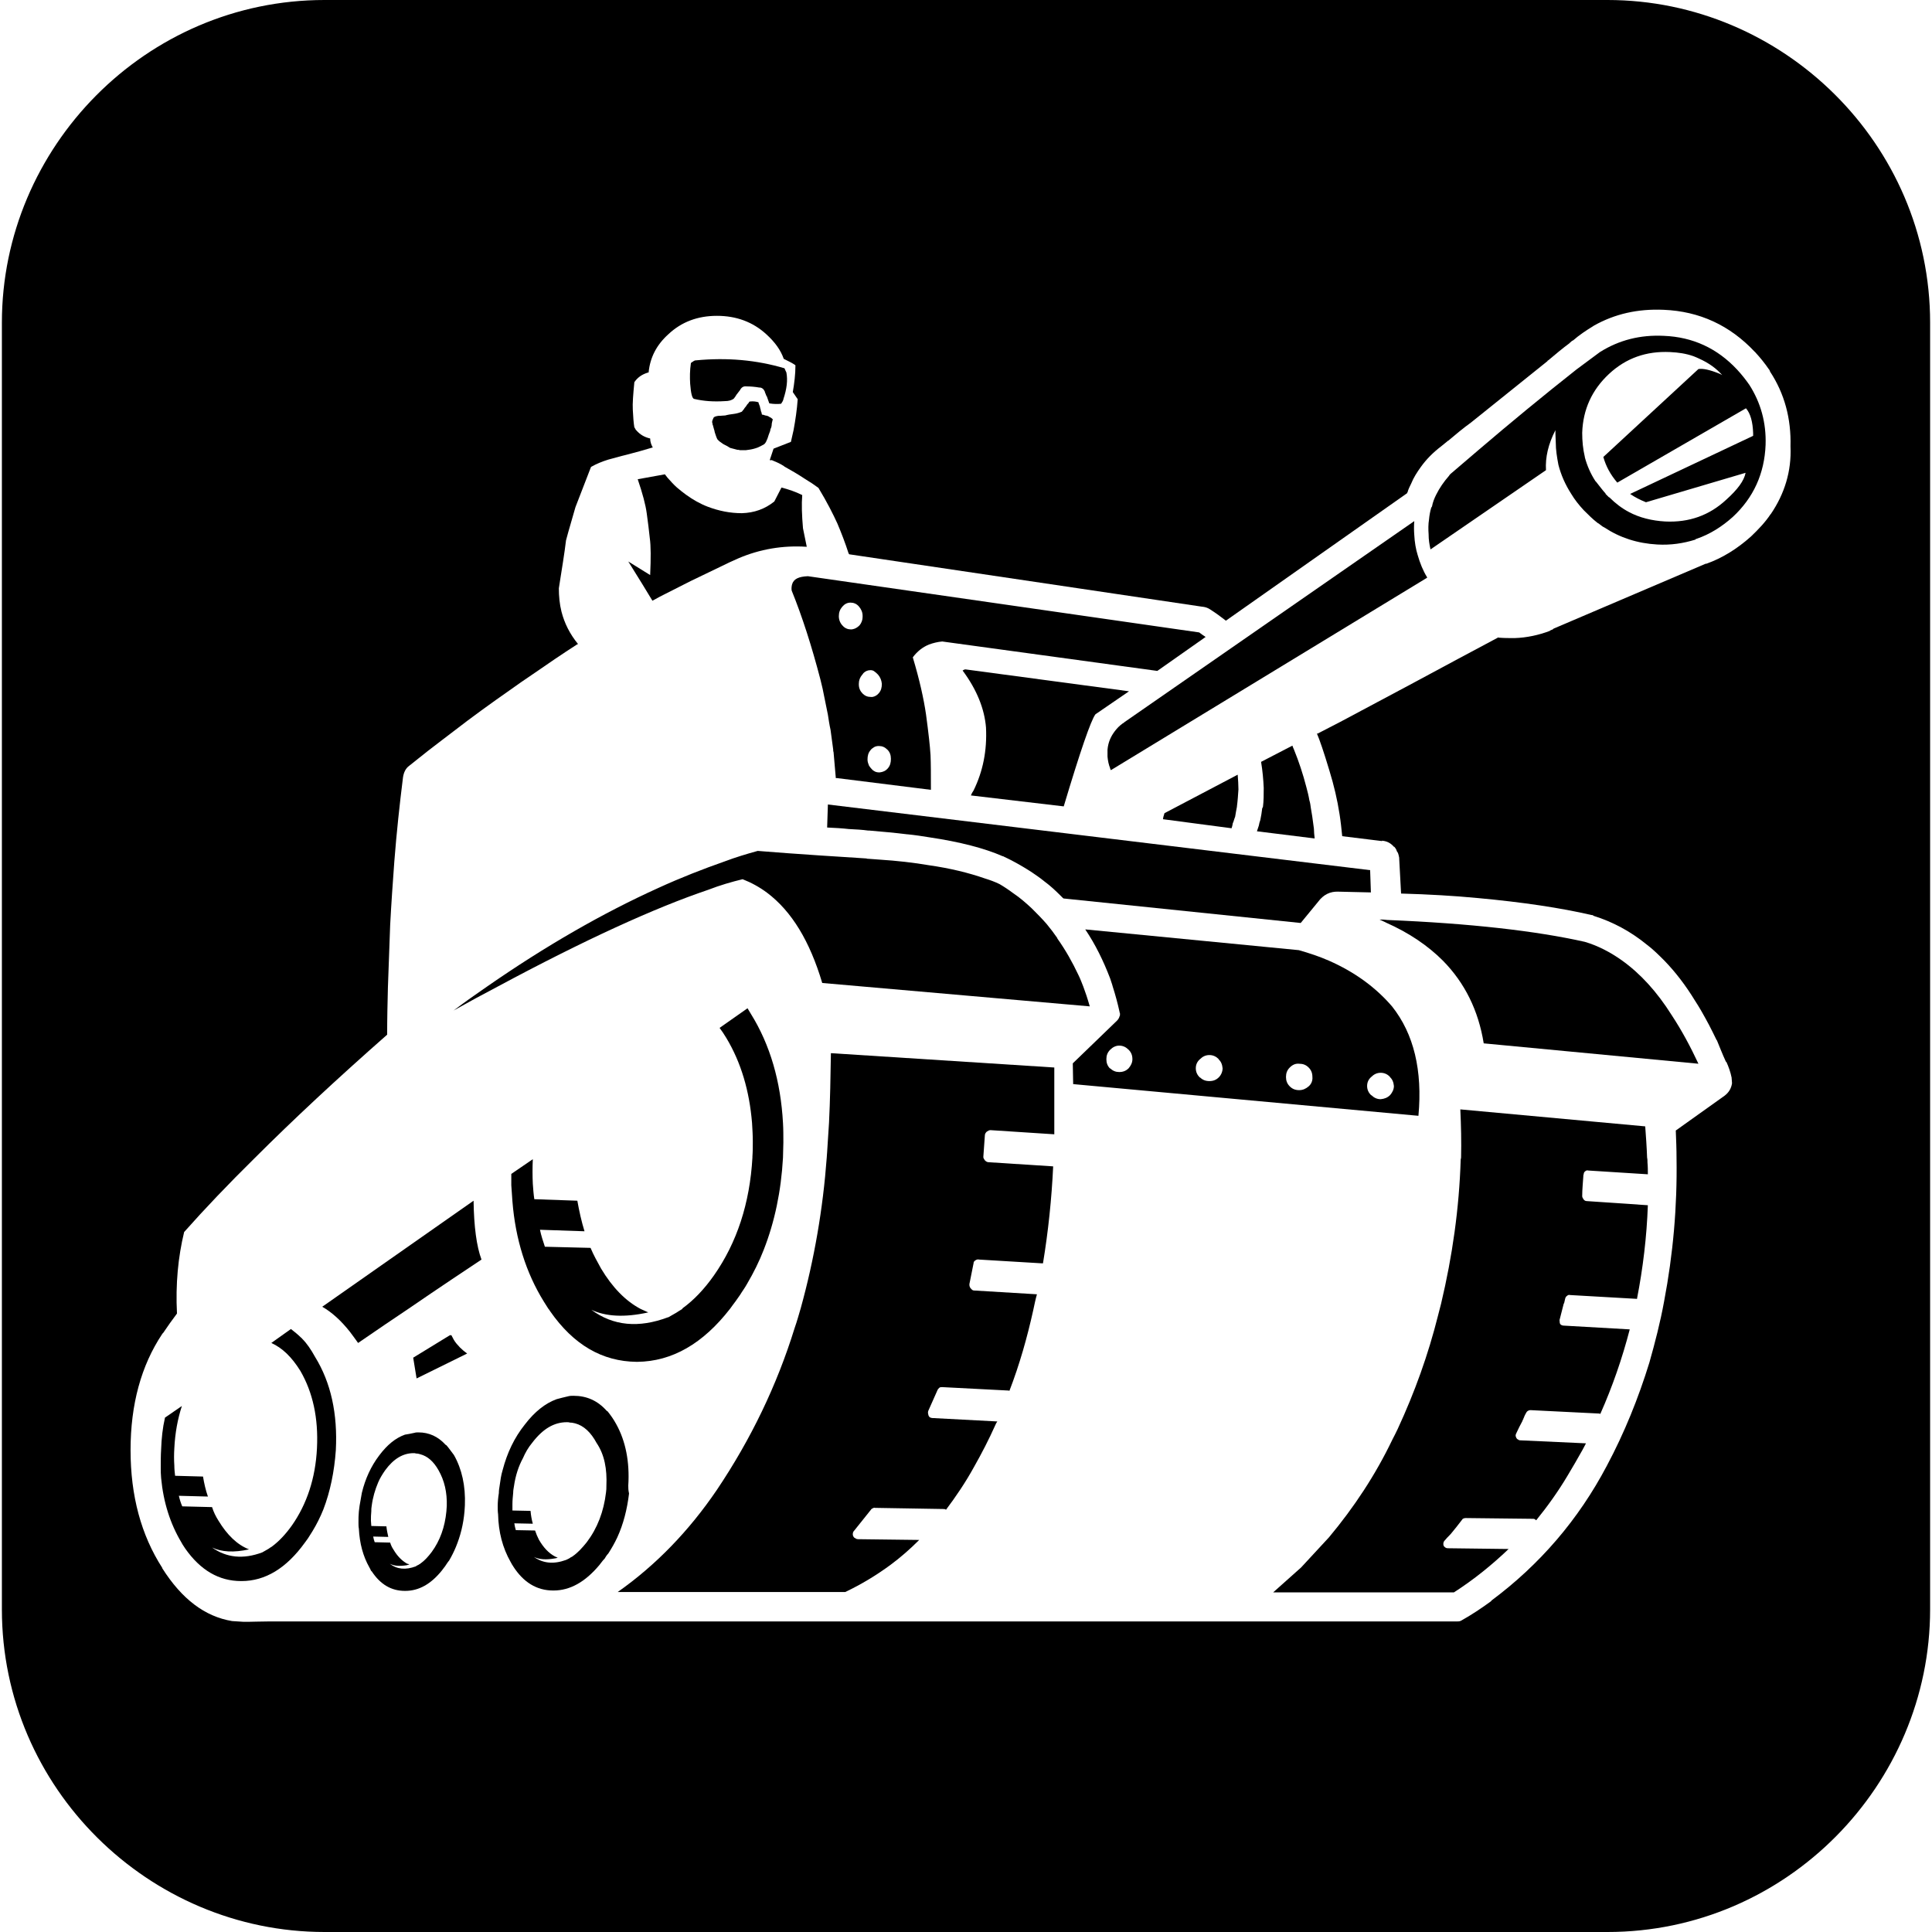 <?xml version="1.0" encoding="utf-8"?>
<!-- Generator: Adobe Illustrator 24.0.0, SVG Export Plug-In . SVG Version: 6.00 Build 0)  -->
<svg version="1.1" id="Layer_1" xmlns="http://www.w3.org/2000/svg" xmlns:xlink="http://www.w3.org/1999/xlink" x="0px" y="0px"
	 viewBox="0 0 512 512" style="enable-background:new 0 0 512 512;" xml:space="preserve">
<g>
	<path d="M426,0H86C38.6,0,0.5,39,0.5,85.5v341c0,47.4,39,85.5,85.5,85.5h340c47.4,0,85.5-39,85.5-85.5v-341
		C511.5,38.1,472.5,0,426,0z M469.3,136.2C469.3,136.2,469.3,136.2,469.3,136.2l-0.1,0.1c-1.4,2.1-3.2,4-5.2,5.9
		c-3.7,3.3-7.6,5.7-11.8,7.2c-0.1,0-0.1,0-0.2,0l-40.3,17.2l-0.1,0.1c0,0-0.1,0.1-0.1,0.1c-0.3,0.1-0.5,0.2-0.7,0.3
		c0,0-0.1,0.1-0.1,0.1c-2.9,1.1-6.1,1.8-9.3,1.9c-1.4,0-2.8,0-4-0.1h-0.1c-0.1,0-0.2,0-0.2-0.1c-7.5,4-15,8-22.4,12
		c-6.5,3.5-13,6.9-19.5,10.4c-2,1-4,2.1-6,3.1H349c0.7,1.6,1.8,4.8,3.3,9.8c1.2,3.9,2.1,7.7,2.7,11.6c0.3,1.9,0.5,3.8,0.7,5.8
		l10.6,1.3l-0.1-0.1h0.1c1.2,0.1,2.2,0.6,3,1.5l0.1,0.1h0.1c0.2,0.2,0.3,0.4,0.5,0.7c0.1,0.3,0.2,0.6,0.4,0.8
		c0.2,0.4,0.3,0.9,0.4,1.4c0,0.1,0,0.1,0,0.2l0.5,9.3c7.3,0.2,14.1,0.6,20.4,1.2c11.9,1.1,21.9,2.6,30.1,4.5c0.1,0,0.3,0,0.4,0.1
		l0.1,0.1c5.1,1.6,9.8,4.1,14.2,7.7c1.6,1.2,3.1,2.7,4.6,4.2c2.9,3,5.6,6.5,8.1,10.6c0.5,0.8,1.1,1.7,1.6,2.6
		c0.7,1.2,1.4,2.5,2.1,3.8c0.7,1.3,1.3,2.6,2,4l0.1,0.1c0.4,0.9,0.7,1.8,1.1,2.7c0.4,1,0.8,1.9,1.3,3h0.1c0.6,1.3,1.1,2.7,1.4,4.2
		v0.1c0,0.4,0.1,0.8,0.1,1.3v0.1c-0.2,1.3-0.8,2.4-2,3.3l-12.9,9.2c0.1,2.5,0.2,4.9,0.2,7.4c0.2,12.7-0.9,25.3-3.3,37.9
		c-1,5.5-2.4,10.9-3.9,16.2c-2.9,9.4-6.6,18.6-11.3,27.4c-7.5,14.2-17.7,26.1-30.6,35.7v0.1c-2.6,1.9-5.3,3.7-8,5.2
		c-0.4,0.2-0.7,0.2-1.1,0.2h-315c-2.4,0-4.2,0.1-5.4,0.1c-0.1,0-0.1,0-0.2,0c-0.1,0-0.1,0-0.2,0c-0.2,0-0.4,0-0.5,0h-0.1
		c0,0-0.1,0-0.1,0l-3.1-0.2c-7.2-1.2-13.3-5.8-18.5-14c0,0,0-0.1,0-0.1c-5.6-8.7-8.4-19.1-8.4-31.2c0-12.1,2.8-22.4,8.4-30.8
		c0-0.1,0.1-0.1,0.2-0.2c1.2-1.8,2.5-3.6,3.7-5.2c-0.4-7.8,0.3-15,1.9-21.6c5.5-6.2,11.7-12.7,18.6-19.5
		c10.2-10.2,21.9-21.1,35.2-32.8c0-4.3,0.1-8.5,0.2-12.5c0.2-5.7,0.4-11.3,0.6-16.6c0.3-5.7,0.7-11.4,1.1-16.8
		c0.6-7.7,1.4-15.1,2.3-22.3c0.2-1.3,0.7-2.4,1.7-3.1c1.6-1.3,3.3-2.6,4.9-3.9c2.3-1.8,4.6-3.5,6.8-5.2c4.9-3.8,9.9-7.4,14.9-10.9
		c2.1-1.5,4.1-2.9,6.2-4.3c3.9-2.7,7.7-5.3,11.6-7.8v-0.1l0.1,0.1c0-0.1,0.1-0.1,0.2-0.1c-2.2-2.7-3.6-5.5-4.4-8.6
		c-0.5-2-0.7-4.1-0.7-6.2c0.8-5.1,1.5-9.3,1.9-12.7c0.2-0.8,0.4-1.5,0.6-2.2c0.6-2.2,1.3-4.4,1.9-6.6l4.1-10.6l0.1-0.1
		c1.4-0.8,2.9-1.4,4.5-1.9c1.6-0.4,3.2-0.9,4.9-1.3c2.3-0.6,4.5-1.2,6.8-1.9h0.1c-0.4-0.7-0.7-1.5-0.7-2.4c-1.4-0.3-2.7-1-3.7-2.2
		c0,0-0.1,0-0.1-0.1l-0.4-0.7c-0.2-1.2-0.3-2.7-0.4-4.6c-0.1-1.7,0.1-4.1,0.4-7.2v-0.1c0.8-1.2,1.9-2,3.4-2.5c0.1,0,0.2-0.1,0.4-0.1
		c0,0,0-0.1,0-0.1c0.4-3.9,2.1-7.2,5.2-10c3.5-3.3,7.8-4.9,12.9-4.9c5.1,0,9.5,1.6,13.1,4.9c2.3,2.1,3.8,4.2,4.6,6.5
		c1.2,0.6,2.3,1.1,3.1,1.7c0,2.4-0.3,4.8-0.7,7.1l1.3,1.9c-0.2,2.8-0.6,5.5-1.1,8.2c-0.2,1-0.5,2.1-0.7,3.1l-4.6,1.8l-1,3l0.2,0.1
		h0.1v-0.1c0.2,0,0.4,0.1,0.6,0.2c1,0.4,1.9,0.8,2.8,1.4c0,0,0.1,0,0.1,0.1c1.8,1,3.7,2.1,5.5,3.3c0.6,0.4,1.3,0.8,1.9,1.2l1.7,1.2
		c2.3,3.8,3.9,7,5,9.4c1.1,2.6,2.1,5.2,3,8l0.1,0.1c0,0,0,0.1,0.1,0.1l93.6,13.9h0.1c0.7,0.1,1.3,0.3,1.9,0.7c1.4,0.9,2.8,1.9,4.2,3
		c0,0,0.1-0.1,0.1-0.1l47.9-33.7c0-0.1,0-0.2,0.1-0.2c0.2-0.8,0.6-1.6,1-2.4c0.6-1.5,1.5-2.9,2.5-4.3c1.5-2.1,3.3-3.9,5.4-5.5
		c0.6-0.5,1.1-0.9,1.6-1.3l0.1-0.1c0,0,0.1-0.1,0.2-0.1c1.9-1.6,3.9-3.3,6-4.8l20.3-16.3c0-0.1,0.1-0.2,0.2-0.2
		c1.9-1.6,3.8-3.2,5.7-4.6c0-0.1,0.1-0.1,0.2-0.2c0.2-0.2,0.4-0.4,0.7-0.5c1.6-1.4,3.4-2.6,5.2-3.7c0.1-0.1,0.2-0.1,0.3-0.2
		c5.5-3.1,11.6-4.5,18.5-4.2c9.5,0.4,17.5,4.1,24.1,11.1l0.1,0.1c0,0,0.1,0,0.1,0.1c1.3,1.4,2.5,2.9,3.6,4.5
		c0.1,0.1,0.2,0.2,0.2,0.4c0,0,0.1,0.1,0.1,0.2c3.8,5.8,5.6,12.4,5.4,19.8C474.8,124.9,472.9,130.9,469.3,136.2z"/>
	<path d="M135.5,311.1c0,1,0,2,0,3c0.1,1.4,0.2,2.9,0.3,4.3c0.8,10,3.6,18.9,8.3,26.5c0.4,0.6,0.8,1.3,1.2,1.9
		c0.2,0.2,0.3,0.4,0.5,0.7c6.2,8.9,13.8,13.3,22.9,13.4c0.1,0,0.2,0,0.2,0c9.2-0.1,17.4-4.8,24.6-14.1c0.4-0.6,0.9-1.2,1.4-1.9
		c0.4-0.6,0.8-1.1,1.2-1.7c0.6-1,1.3-1.9,1.9-3c1.7-2.9,3.2-5.9,4.4-9c2.9-7.4,4.6-15.5,5.1-24.4c0-1.4,0.1-2.7,0.1-4
		c0-1.8,0-3.6-0.1-5.2c-0.6-11-3.4-20.7-8.5-28.9c-0.3-0.5-0.6-1-0.9-1.5l-7.4,5.2c0.6,0.8,1.2,1.7,1.8,2.7c3.9,6.5,6.1,14,6.8,22.5
		c0.1,1.6,0.2,3.3,0.2,4.9c0,1.3,0,2.7-0.1,4v0.1c0,0,0,0.1,0,0.2c-0.7,12.1-4.1,22.5-10.2,31.2c-2.6,3.7-5.4,6.6-8.3,8.7
		c0,0-0.1,0.1-0.1,0.2c-0.5,0.3-1,0.6-1.6,1c-0.7,0.4-1.4,0.8-2.1,1.2h-0.1c-7.7,2.9-14.5,2.3-20.3-2c3.8,1.8,8.8,2.1,15.1,0.7
		c-0.7-0.3-1.3-0.6-2-0.9c-4-2.1-7.5-5.7-10.5-10.7c-1-1.8-2-3.6-2.8-5.5l-12.1-0.3c-0.5-1.5-1-3-1.3-4.5l11.8,0.4
		c-0.8-2.6-1.4-5.3-1.9-8.1l-11.4-0.4c-0.2-1.3-0.3-2.7-0.4-4.1c-0.1-2.1-0.1-4.3,0-6.5L135.5,311.1z"/>
	<path d="M257.3,210.8l24.6,2.9c4.4-14.7,7.2-22.8,8.4-24.4l8.9-6.1l-43.3-5.8c-0.3,0-0.5,0.1-0.8,0.3c3.8,5.1,5.8,10.2,6.2,15.1
		c0.3,6.1-0.8,11.6-3.3,16.7C257.7,209.9,257.5,210.3,257.3,210.8z"/>
	<path d="M166.5,148.8c2.9,4.6,5,8.1,6.4,10.4c1.6-0.9,2.6-1.4,3-1.6c2.4-1.2,4.7-2.4,7.1-3.6c2.7-1.3,5.4-2.6,8.1-3.9
		c1.4-0.7,2.9-1.4,4.5-2.1c5.8-2.5,11.9-3.5,18.1-3.1h0.1l-1-4.9c-0.3-3.5-0.4-6.4-0.2-8.8c-1.8-0.9-3.6-1.5-5.5-2l-1.9,3.7
		c-2.5,2-5.3,3-8.6,3.1c-3.1,0-6.1-0.6-9-1.7c-2.1-0.8-4-1.9-5.8-3.2c-0.8-0.6-1.6-1.2-2.4-1.9c-0.9-0.8-1.7-1.7-2.5-2.6
		c-0.2-0.3-0.5-0.6-0.7-0.9L169,127c1.3,3.8,2.1,6.8,2.4,9.1c0.3,2.3,0.6,4.4,0.8,6.5c0.3,2.1,0.3,5.3,0.1,9.8L166.5,148.8z"/>
	<path d="M219.7,297.5c-0.2,2.6-0.3,5.2-0.5,7.8c0,0.4-0.1,0.9-0.1,1.4c-1,13.6-3.3,27-6.9,40c-0.5,1.7-1,3.5-1.6,5.2
		c-4.7,15.2-11.6,29.5-20.6,42.9c-7.4,10.9-16.2,20-26.3,27.1H224c4.2-2,8.2-4.4,12-7.2c2.7-2,5.2-4.2,7.6-6.6l-16.2-0.2
		c-0.4,0-0.7-0.2-1-0.4c-0.3-0.3-0.4-0.6-0.4-0.9c0-0.4,0.1-0.7,0.4-1l4.4-5.5c0.1-0.2,0.3-0.3,0.5-0.4c0.2-0.1,0.4-0.2,0.6-0.1
		l18,0.3c0.3,0,0.6,0,0.8,0.2c2.7-3.6,5.2-7.3,7.4-11.3c2.1-3.7,4-7.4,5.7-11.2c0.1-0.3,0.3-0.6,0.5-0.9l-17.1-0.9
		c-0.3,0-0.6-0.1-0.8-0.2c-0.2-0.2-0.4-0.5-0.4-0.8c-0.1-0.3-0.1-0.6,0-0.9l2.4-5.4c0.1-0.3,0.3-0.5,0.5-0.7
		c0.2-0.2,0.5-0.2,0.8-0.2l17.4,0.9c0.2,0,0.3,0,0.4,0.1c2.7-7,4.7-14.1,6.3-21.3c0.3-1.4,0.6-2.9,1-4.3l-16.6-1
		c-0.3,0-0.5-0.1-0.7-0.3c-0.2-0.2-0.4-0.4-0.5-0.7c-0.1-0.2-0.1-0.5-0.1-0.7l1.1-5.5c0-0.4,0.2-0.6,0.5-0.8c0.3-0.2,0.6-0.3,1-0.2
		l16.7,1c0,0,0.1,0,0.2,0c1.4-8.5,2.3-17.1,2.7-25.7l-17.1-1.1c-0.4,0-0.7-0.2-1-0.5c-0.2-0.3-0.4-0.6-0.4-0.8c0-0.1,0-0.1,0-0.2
		l0.4-5.6c0-0.4,0.2-0.7,0.5-1c0.3-0.2,0.6-0.4,1-0.4l16.9,1.1v-17.7l-59.2-3.8C220.1,285.4,220,291.5,219.7,297.5z"/>
	<path d="M196.8,233c2.3,0.9,4.5,2.1,6.5,3.6c6.5,4.9,11.3,12.8,14.6,23.9l70.9,6.2c-0.6-2.1-1.2-3.9-1.7-5.2
		c-0.4-1-0.8-2.1-1.3-3.1c-1.6-3.4-3.4-6.6-5.6-9.7v-0.1c-0.9-1.3-1.8-2.5-2.8-3.7c-1.2-1.4-2.6-2.8-3.9-4.1c-1.6-1.5-3.2-2.9-5-4.1
		c-1.2-0.9-2.4-1.7-3.6-2.4c-1.2-0.6-2.6-1.1-3.9-1.5c-4.3-1.5-9.2-2.7-14.8-3.5c-4.1-0.7-8.5-1.2-13.2-1.5
		c-0.9-0.1-1.8-0.1-2.7-0.2c-0.2,0-0.5,0-0.7-0.1c-4.1-0.3-8.2-0.5-12.4-0.8c-2.9-0.2-5.7-0.4-8.6-0.6c-2.6-0.2-5.2-0.4-7.8-0.6
		c-2.9,0.8-5.9,1.7-8.8,2.8c-5.7,2-11.6,4.3-17.5,7c-14.6,6.6-29.8,15.3-45.5,26.2c-2.9,2-5.9,4.1-8.8,6.3c3.9-2.2,7.8-4.3,11.6-6.3
		c23.1-12.4,41.7-20.9,55.9-25.7C190.8,234.6,193.9,233.7,196.8,233z"/>
	<path d="M166.5,393.7c0.4-6.3-0.7-11.8-3.2-16.3c-0.7-1.3-1.5-2.4-2.3-3.4c-0.1,0-0.1-0.1-0.2-0.1c-2.4-2.7-5.3-4-8.8-4
		c-0.4,0-0.9,0-1.3,0.1c-1.2,0.3-2.2,0.5-3.2,0.8c-3,1.1-5.8,3.3-8.4,6.7c-2.8,3.5-4.7,7.5-5.9,12.1c-0.4,1.3-0.6,2.7-0.8,4.2
		c-0.1,0.6-0.2,1.2-0.2,1.9c-0.2,1.2-0.3,2.4-0.3,3.5c0,0.7,0,1.4,0.1,2.1c0.1,4.7,1.2,8.9,3.3,12.6c0.2,0.3,0.3,0.6,0.5,0.9
		c0.1,0.1,0.2,0.2,0.2,0.3c2.7,4.2,6.2,6.4,10.6,6.4c0,0,0.1,0,0.1,0c4.4,0,8.4-2.3,12.1-6.7c0.2-0.3,0.5-0.6,0.7-0.9
		c0.2-0.3,0.4-0.5,0.7-0.8c0.3-0.5,0.6-1,1-1.4c0.9-1.4,1.7-2.8,2.4-4.3c1.6-3.5,2.6-7.4,3.1-11.6
		C166.5,394.9,166.5,394.3,166.5,393.7z M160.7,393.8c0,0.6,0,1.1-0.1,1.7c-0.6,5.1-2.3,9.5-5.1,13.2c-1.2,1.5-2.4,2.8-3.7,3.7
		c0,0-0.1,0-0.1,0.1c-0.2,0.1-0.5,0.2-0.7,0.4c-0.3,0.2-0.6,0.3-1,0.5c-3.3,1.2-6.1,0.9-8.5-0.8c1.4,0.7,3.3,0.8,5.5,0.4
		c0.2,0,0.5-0.1,0.8-0.2c-0.2-0.1-0.5-0.2-0.7-0.3c-1.7-0.9-3.1-2.4-4.3-4.5c-0.4-0.8-0.7-1.5-1-2.4l-5.1-0.1
		c-0.2-0.6-0.3-1.2-0.4-1.8l4.9,0.1c-0.3-1.1-0.5-2.2-0.6-3.4l-4.8-0.1c0-0.6,0-1.1,0-1.7c0-1,0.1-1.9,0.2-3c0-0.6,0.1-1.1,0.2-1.7
		c0.4-2.8,1.2-5.3,2.4-7.5c0.6-1.4,1.4-2.8,2.4-4c2.8-3.7,5.8-5.5,9.2-5.5c0.3,0,0.6,0,0.8,0.1c0.5,0,1,0.1,1.4,0.2
		c2.3,0.6,4.2,2.4,5.7,5.2C160.2,385.5,160.9,389.3,160.7,393.8z"/>
	<path d="M80.1,354.8c-0.1-0.1-0.1-0.2-0.2-0.2c-0.9-0.9-1.9-1.7-2.8-2.4l-5.2,3.7c2.9,1.3,5.4,3.7,7.7,7.4
		c3.3,5.7,4.8,12.5,4.4,20.5c-0.4,8-2.7,14.8-6.6,20.4c-1.7,2.4-3.5,4.3-5.4,5.7c-0.4,0.2-0.7,0.5-1.1,0.7c-0.5,0.3-0.9,0.5-1.4,0.8
		c-5.1,1.9-9.5,1.4-13.3-1.3c2.5,1.2,5.7,1.4,9.8,0.5c-3.1-1.2-5.8-3.8-8.1-7.6c-0.7-1.1-1.3-2.3-1.7-3.6l-7.9-0.2
		c-0.4-0.9-0.7-1.9-0.9-2.8l7.7,0.2c-0.6-1.7-1-3.5-1.3-5.3l-7.4-0.2c-0.1-0.9-0.2-1.8-0.2-2.7c-0.1-1.5-0.1-3,0-4.6
		c0.2-4.1,0.9-7.8,2-11.2l-4.5,3.1v0.1c-0.6,2.6-0.9,5.4-1,8.3c-0.1,1.6-0.1,3.2-0.1,4.8c0,0.9,0,1.8,0.1,2.8
		c0.6,6.4,2.4,12.1,5.4,17.1c0.3,0.6,0.7,1.1,1,1.6c4,5.7,8.9,8.6,14.8,8.6c0,0,0.1,0,0.1,0c6.3,0,11.9-3.4,16.8-10.2
		c0.3-0.4,0.5-0.7,0.8-1.1c0.4-0.6,0.8-1.3,1.2-1.9c1.1-1.8,2.1-3.8,2.9-5.8c1.8-4.7,2.9-10,3.3-15.7c0.5-9.6-1.3-17.9-5.5-24.7
		C82.4,357.6,81.3,356,80.1,354.8z"/>
	<path d="M182.9,101.7c0.2,2.5,0.5,3.8,1,4c2.5,0.6,5.2,0.8,8.2,0.6c1,0,1.8-0.2,2.4-0.7l0.5-0.7c0-0.1,0.1-0.1,0.1-0.2l1-1.3
		c0.4-0.8,1-1.1,1.7-1c1.1,0,2.3,0.1,3.4,0.3h0.1c0.6,0,1.1,0.4,1.4,1.1v0.1l0.4,1c0,0,0,0.1,0.1,0.1l0.6,1.7c0,0.1,0.1,0.2,0.1,0.2
		c1.2,0.2,2.2,0.2,3.1,0.1c0.3-0.4,0.5-0.8,0.6-1.1v-0.1c0.9-2.7,1.2-5,0.8-7.1c-0.1-0.2-0.3-0.6-0.5-1.1
		c-7.4-2.2-15.2-2.9-23.5-2.1c-0.1,0-0.2,0-0.4,0.1c-0.1,0-0.2,0.1-0.3,0.2c-0.2,0.1-0.4,0.2-0.6,0.4
		C182.8,98.2,182.8,100,182.9,101.7L182.9,101.7z"/>
	<path d="M118.3,383c-0.1,0-0.1-0.1-0.2-0.1c-2-2.2-4.4-3.3-7.2-3.3c-0.4,0-0.7,0-1,0.1c-1,0.2-1.8,0.4-2.6,0.5
		c-2.5,0.9-4.7,2.7-6.8,5.5c-2.2,2.9-3.7,6.2-4.6,9.9c-0.2,1.1-0.4,2.3-0.6,3.4c-0.1,0.5-0.1,1-0.2,1.6c-0.1,1-0.1,1.9-0.1,2.9
		c0,0.5,0,1.1,0.1,1.6c0.2,3.9,1.1,7.3,2.8,10.3c0.1,0.2,0.3,0.5,0.4,0.8c0.1,0.1,0.1,0.2,0.2,0.2c2.3,3.5,5.2,5.2,8.8,5.2h0.1
		c3.6,0,6.8-1.8,9.7-5.4c0.2-0.3,0.4-0.5,0.6-0.8c0.2-0.2,0.3-0.4,0.5-0.7c0.3-0.4,0.5-0.8,0.8-1.1c0.7-1.2,1.3-2.4,1.8-3.6
		c1.2-2.9,2-6,2.3-9.5c0-0.5,0.1-1,0.1-1.6c0.2-5.1-0.8-9.6-2.9-13.3C119.6,384.7,119,383.8,118.3,383z M118.4,399.1
		c0,0.4-0.1,0.9-0.1,1.4c-0.4,4.2-1.7,7.8-3.9,10.8c-0.9,1.2-1.9,2.3-2.9,3c0,0-0.1,0-0.1,0.1c-0.2,0.1-0.4,0.2-0.5,0.3
		c-0.2,0.1-0.5,0.2-0.7,0.4c-2.7,1-5,0.8-6.9-0.7c1.1,0.6,2.6,0.7,4.5,0.4c0.2-0.1,0.4-0.1,0.7-0.2c-0.2-0.1-0.4-0.2-0.6-0.2
		c-1.4-0.8-2.6-2-3.6-3.7c-0.4-0.6-0.7-1.2-0.9-1.9l-4.1-0.1c-0.2-0.5-0.3-1-0.4-1.5l4,0.1c-0.2-0.9-0.4-1.8-0.5-2.8l-4-0.1
		c0-0.5-0.1-0.9-0.1-1.4c0-0.8,0-1.6,0.1-2.5c0-0.5,0-0.9,0.1-1.4c0.3-2.3,0.9-4.3,1.7-6.2c0.5-1.2,1.2-2.3,1.9-3.3
		c2.2-3,4.7-4.5,7.5-4.5c0.2,0,0.4,0,0.7,0.1c0.4,0,0.8,0.1,1.1,0.2c1.9,0.5,3.5,1.9,4.8,4.2C117.8,392.4,118.5,395.5,118.4,399.1z"
		/>
	<path d="M85.4,346.3c2.6,1.5,5,3.7,7.3,6.6c0.7,0.9,1.4,1.9,2.2,3c4.9-3.4,9.4-6.4,13.4-9.1c8.3-5.7,14.8-10,19.3-13
		c-1.3-3.5-2-8.7-2.1-15.6L85.4,346.3z"/>
	<path d="M121,356.1c-0.6-0.7-1-1.5-1.4-2.3l-0.2,0.1c0,0-0.1-0.1-0.1-0.1l-9.8,6l0.9,5.5l13.4-6.6c-0.7-0.5-1.3-1-1.9-1.6
		L121,356.1z"/>
	<path d="M204.3,110.7c-0.2-0.1-0.4-0.2-0.4-0.2c-0.1-0.1-0.2-0.1-0.3-0.2c-0.3-0.1-0.6-0.2-0.8-0.2c-0.3-0.1-0.5-0.2-0.8-0.2
		l-0.1-0.1c0-0.2-0.1-0.3-0.1-0.5c-0.2-0.4-0.2-0.6-0.2-0.7c-0.1-0.3-0.2-0.6-0.2-0.8c-0.1-0.3-0.2-0.6-0.3-0.8
		c0-0.1-0.1-0.2-0.1-0.4c-0.7-0.2-1.4-0.3-2.2-0.2c-0.1,0-0.2,0-0.2,0.1c-0.1,0-0.1,0.1-0.1,0.1c-0.1,0.2-0.2,0.3-0.4,0.5
		c-0.2,0.2-0.3,0.5-0.5,0.7c-0.2,0.2-0.4,0.5-0.5,0.7c-0.2,0.2-0.3,0.3-0.4,0.5c-0.1,0-0.1,0.1-0.1,0.1c-0.7,0.3-1.4,0.5-2.2,0.6
		s-1.5,0.2-2.2,0.4c-0.6,0-1,0.1-1.4,0.1h-0.4c-0.8,0.1-1.2,0.3-1.3,0.5c-0.1,0.2-0.2,0.5-0.3,0.7c0,0.2-0.1,0.3-0.1,0.5
		c0,0,0,0.1,0.1,0.1v0.1c0,0,0,0.1,0,0.1c0,0.1,0,0.3,0.1,0.4c0.1,0.4,0.2,0.7,0.3,1.1c0.1,0.3,0.2,0.6,0.2,0.8
		c0.2,0.6,0.4,1.3,0.7,1.9c0.4,0.5,1,0.9,1.6,1.3c0.6,0.3,1.2,0.6,1.8,1l1.9,0.5c0.2,0,0.4,0,0.7,0.1c0.4,0,0.7,0,1.1,0
		c0.2,0,0.3,0,0.5,0c0.2,0,0.4-0.1,0.7-0.1c0.8-0.1,1.6-0.3,2.4-0.6c0.7-0.3,1.2-0.6,1.6-0.8c0.3-0.2,0.5-0.5,0.6-0.7l0.4-0.9
		c0.2-0.6,0.4-1.3,0.7-2c0-0.2,0.1-0.4,0.1-0.5c0.2-0.4,0.3-0.8,0.3-1c0-0.4,0.1-0.9,0.3-1.6C204.6,111,204.5,110.8,204.3,110.7z"/>
	<path d="M327.8,213.8v-0.1c0.2-1.5,0.3-3,0.4-4.5c0-1.2-0.1-2.6-0.2-3.9l-19.4,10.2c-0.1,0.4-0.2,0.7-0.3,1l-0.1,0.6l18.2,2.4
		c0,0,0-0.1,0-0.1c0.1-0.3,0.2-0.6,0.2-0.7l0.1-0.5c0-0.1,0-0.2,0.1-0.2c0.2-0.7,0.4-1.2,0.5-1.5v0.1
		C327.5,215.5,327.6,214.7,327.8,213.8z"/>
	<path d="M219.2,219.3c2.1,0.1,4,0.2,5.7,0.4c2,0.1,3.7,0.2,5.1,0.4h0.1c0,0,0.1,0,0.2,0c3.5,0.3,6.9,0.6,10.1,1h0.1
		c2,0.2,4,0.5,5.8,0.8c8.1,1.2,14.6,2.9,19.4,5c0.1,0,0.2,0,0.3,0.1c2.6,1.2,5,2.6,7.2,4c1.2,0.8,2.5,1.7,3.6,2.6
		c1.5,1.1,2.9,2.4,4.2,3.7c0.1,0.1,0.2,0.2,0.2,0.2c0.2,0.2,0.3,0.3,0.5,0.5c0,0,0.1,0,0.1,0.1l62.9,6.5l4.6-5.6
		c1.4-1.9,3.2-2.8,5.4-2.7l8.6,0.2l-0.2-5.9l-143.7-17.4L219.2,219.3z"/>
	<path d="M334.5,214.2c-0.1,1-0.3,2.1-0.5,3.1c-0.2,0.5-0.3,1-0.4,1.5l-0.5,1.5l15.3,1.9c-0.1-1-0.2-1.8-0.2-2.6
		c-0.3-2.5-0.6-4.3-0.8-5.4c-0.1-0.8-0.2-1.5-0.4-2.1c-0.2-1.2-0.5-2.4-0.8-3.5c-0.9-3.5-2-6.8-3.3-10c-0.2-0.4-0.3-0.7-0.4-1
		l-8.3,4.3c0.4,2.4,0.6,4.7,0.7,6.9c0,1.7,0,3.4-0.2,5C334.6,214,334.6,214.1,334.5,214.2z"/>
	<path d="M460.4,98c-5.3-5.7-11.8-8.7-19.5-9c-6.2-0.3-11.8,1.1-16.9,4.3l-6.2,4.6c-9,7.1-17.6,14.2-25.8,21.2l-7.6,6.5
		c-0.2,0.2-0.3,0.3-0.4,0.5c-1.4,1.6-2.5,3.2-3.4,5c-0.5,1-0.9,2-1.1,3.1v0.1h-0.1v0.1l-0.1,0.1c-0.3,1-0.5,2.1-0.6,3.2
		c-0.2,1.2-0.2,2.6-0.1,3.9v0.1c0,1.3,0.2,2.6,0.5,3.9l30.6-21c-0.2-3.4,0.6-6.9,2.5-10.6c0,0.4,0,1.5,0.1,3.4
		c0,1.8,0.3,3.7,0.7,5.8c0.7,2.7,1.8,5.2,3.4,7.7c0.9,1.5,2,2.9,3.3,4.3c1.2,1.2,2.4,2.4,3.7,3.4c0.2,0.1,0.4,0.2,0.6,0.4
		c0.3,0.2,0.6,0.5,1,0.7c0,0,0.1,0,0.2,0.1c4.1,2.7,8.7,4.2,14,4.5c3.6,0.2,6.9-0.3,10.1-1.3c0,0,0.1-0.1,0.1-0.1c0,0,0-0.1,0.1-0.1
		h0.1c3.5-1.2,6.7-3.2,9.6-5.8c5.5-5.1,8.4-11.5,8.7-19.1c0.2-5.9-1.3-11.2-4.3-15.9C462.7,100.7,461.6,99.3,460.4,98z M464.6,115.5
		l-32.6,15.4c1.3,0.9,2.7,1.6,4.2,2.2l26.4-7.8c-0.4,2.1-2.1,4.4-5.1,7.1c-4.5,4.2-9.9,6.1-16.2,5.8c-3.5-0.2-6.8-1-9.6-2.5
		c-1.9-1-3.6-2.3-5.2-3.9h-0.1c-0.3-0.3-0.6-0.6-0.9-0.9v-0.1c-0.9-1-1.7-2.1-2.5-3.1c0,0-0.1-0.1-0.1-0.1l-0.1-0.1
		c-1.3-2-2.2-4.1-2.8-6.3v-0.1c-0.5-2.1-0.7-4.2-0.7-6.4c0.2-6.2,2.6-11.4,7.1-15.6c4.5-4.2,9.9-6.1,16.2-5.8
		c2.2,0.1,4.2,0.4,6.2,1.1c0.5,0.2,1,0.4,1.4,0.6c2.7,1.2,4.7,2.7,6.2,4.4c-0.3-0.2-0.6-0.3-0.8-0.4c-2.5-1-4.3-1.4-5.5-1.2
		l-25.2,23.3c0.7,2.5,1.9,4.7,3.7,6.8l34.1-19.7c1.2,1.4,1.8,3.6,1.9,6.6C464.6,115.5,464.6,115.7,464.6,115.5z"/>
	<path d="M209.9,154.9c-0.1,0.4-0.2,1-0.1,1.6c2.8,6.9,5.3,14.7,7.6,23.5c0.2,0.8,0.4,1.6,0.6,2.5c0.5,2.3,0.9,4.6,1.4,6.9
		c0.2,1.3,0.4,2.7,0.7,4c0.2,1.7,0.5,3.5,0.7,5.2c0,0.2,0,0.5,0.1,0.7c0.2,2.3,0.4,4.6,0.6,6.9h0.3l24.8,3.1h0.1c0-0.2,0-0.4,0-0.6
		c0-3.4,0-6.3-0.1-8.6c-0.1-1.3-0.2-2.8-0.4-4.4c-0.2-1.9-0.5-4.1-0.8-6.4c-0.6-4.1-1.7-9.1-3.5-15.1c1.2-1.6,2.6-2.7,4.3-3.4
		c1.1-0.4,2.3-0.7,3.5-0.8l57,7.8l12.8-9c-0.6-0.4-1.2-0.8-1.7-1.2l-103.7-14.9C211.7,152.8,210.3,153.4,209.9,154.9z M236.1,201.1
		c0,1-0.2,1.8-0.8,2.5c-0.6,0.7-1.3,1-2.2,1.1c-0.6,0-1.1-0.1-1.5-0.4c-0.2-0.1-0.3-0.2-0.4-0.3c-0.1-0.1-0.2-0.2-0.2-0.2
		c-0.3-0.3-0.5-0.6-0.7-0.9c-0.2-0.5-0.4-1-0.4-1.6c0-1,0.2-1.8,0.8-2.5c0.2-0.3,0.5-0.5,0.8-0.7c0.4-0.3,0.9-0.4,1.4-0.4
		c0.9,0,1.6,0.3,2.3,1C235.8,199.3,236.1,200.1,236.1,201.1z M232.4,178.5c0.1,0.1,0.2,0.2,0.3,0.3c0.6,0.7,0.9,1.5,1,2.4
		c0,1-0.2,1.8-0.8,2.5c-0.5,0.6-1.1,0.9-1.7,1c-0.2,0-0.3,0-0.4,0c-0.9,0-1.6-0.3-2.2-0.9c-0.6-0.6-1-1.4-1-2.4c0-0.1,0-0.1,0-0.2
		c0-0.9,0.3-1.7,0.9-2.4c0.1-0.1,0.2-0.2,0.3-0.4c0.5-0.5,1.1-0.8,1.9-0.8S231.8,178,232.4,178.5z M223.2,160.8
		c0.6-0.7,1.3-1.1,2.2-1.1c0.8,0,1.6,0.3,2.2,1c0.6,0.7,1,1.5,1,2.5c0,0.1,0,0.2,0,0.3c0,0.8-0.3,1.6-0.8,2.2
		c-0.4,0.4-0.8,0.7-1.3,0.9c-0.3,0.1-0.6,0.2-1,0.2c-0.8,0-1.6-0.3-2.2-1c-0.6-0.6-1-1.5-1-2.5C222.3,162.3,222.6,161.5,223.2,160.8
		z"/>
	<path d="M374.8,141.8c-0.1-1.3-0.1-2.5,0-3.7l-76.7,53.2c0,0-0.1,0-0.1,0.1c-0.8,0.5-1.5,1.1-2.1,1.8c-1.2,1.4-2,2.9-2.3,4.7
		c0,0.2-0.1,0.5-0.1,0.8c0,0.6,0,1.2,0,1.8c0.1,1.1,0.3,2.1,0.7,3.1c0,0.2,0.1,0.3,0.2,0.5l83.8-51v-0.1c-1.1-1.8-1.9-3.8-2.5-5.9
		C375.2,145.5,374.9,143.7,374.8,141.8z"/>
	<path d="M368.9,266.7L368.9,266.7c-4.4-5.1-9.9-9.1-16.7-12.1c-2.5-1.1-5.2-2-8-2.8l-56.6-5.5c2.7,4,4.8,8.3,6.6,13
		c0.2,0.7,0.5,1.4,0.7,2.2c0.7,2.2,1.3,4.4,1.8,6.7c0,0.1,0,0.2,0.1,0.3c0,0.1,0,0.2,0,0.3c0,0.1,0,0.2,0,0.3l-0.1,0.2
		c-0.1,0.4-0.3,0.8-0.7,1.2l-11.7,11.3c0,1.8,0.1,3.7,0.1,5.5l91.5,8.4C377,283.7,374.7,274,368.9,266.7z M299.1,283.1L299.1,283.1
		c-0.7,0.7-1.5,1-2.5,1c-0.9,0-1.7-0.3-2.4-1v0.1c-0.7-0.7-1-1.5-1-2.5c0-1,0.3-1.8,1-2.5c0.7-0.7,1.5-1.1,2.4-1.1
		c1,0,1.8,0.4,2.5,1.1c0.7,0.7,1,1.5,1,2.5C300.1,281.6,299.7,282.4,299.1,283.1z M323,285.5L323,285.5c-0.7,0.7-1.5,1-2.5,1
		c-1,0-1.8-0.3-2.5-1v0.1c-0.7-0.7-1.1-1.5-1.1-2.5c0-1,0.4-1.8,1.1-2.4c0.7-0.7,1.5-1.1,2.5-1.1c1,0,1.8,0.4,2.5,1.1h-0.1
		c0.7,0.6,1,1.4,1.1,2.4C324,284,323.6,284.9,323,285.5z M346.8,287.9c-0.7,0.6-1.5,1-2.5,1c-1,0-1.8-0.3-2.5-1s-1-1.5-1-2.5
		c0-1,0.3-1.8,1-2.5c0.7-0.7,1.5-1.1,2.5-1c1,0,1.8,0.3,2.5,1c0.7,0.7,1,1.5,1,2.5C347.9,286.4,347.5,287.3,346.8,287.9z
		 M368.4,290.2L368.4,290.2c-0.7,0.7-1.5,1-2.5,1.1c-1,0-1.8-0.4-2.5-1.1v0.1c-0.7-0.7-1.1-1.5-1.1-2.5c0-1,0.4-1.8,1.1-2.4
		c0.7-0.7,1.5-1.1,2.5-1.1c1,0,1.8,0.4,2.5,1.1h-0.1c0.7,0.6,1,1.4,1.1,2.4C369.4,288.7,369,289.5,368.4,290.2z"/>
	<path d="M367.3,244.5c6.1,2.7,11.1,6.1,15.1,10.1c5.8,5.9,9.4,13.2,10.8,21.9l56.9,5.4c-2.1-4.5-4.4-8.8-7.1-12.9
		c-3.9-6.2-8.3-11-13.2-14.5c-3.1-2.2-6.4-3.9-9.8-4.9c-12.9-2.9-30.4-4.9-52.4-5.8c-0.3,0-0.6-0.1-1-0.1h-0.2c0,0-0.1,0-0.1,0
		c-0.2,0-0.5,0-0.7,0c0.2,0.1,0.4,0.2,0.7,0.3C366.6,244.2,367,244.3,367.3,244.5z"/>
	<path d="M419.6,311.7c0-0.2,0-0.4,0.1-0.5c0-0.3,0.1-0.6,0.4-0.8c0.2-0.2,0.5-0.3,0.8-0.2l15.8,1c0-1,0-2.1-0.1-3.1
		c0-0.4,0-0.9-0.1-1.3c-0.1-2.8-0.3-5.6-0.5-8.3L387,294c0.2,4.3,0.3,8.5,0.2,12.8c0,0.2-0.1,0.3-0.1,0.5
		c-0.4,12.9-2.2,25.6-5.2,38.2c-0.3,1-0.5,2.1-0.8,3.1c-2.6,10.4-6.2,20.4-10.7,30.1c-0.5,1-0.9,1.9-1.4,2.8
		c-4.5,9.4-10.2,18-16.8,25.9l-7.4,8l-7.4,6.6h47.9c5.3-3.4,10.1-7.3,14.5-11.5l-16.1-0.2c-0.3,0-0.6-0.1-0.8-0.3
		c-0.3-0.2-0.4-0.5-0.4-0.8c0-0.4,0.1-0.7,0.4-1c0.4-0.5,0.9-1,1.3-1.4l0.1-0.1c0,0,0-0.1,0.1-0.1c1.1-1.3,2.1-2.6,3.1-3.9
		c0.1-0.2,0.3-0.3,0.4-0.3c0.2-0.1,0.4-0.1,0.6-0.1l17.8,0.2c0.3,0,0.5,0.1,0.8,0.4c3-3.7,5.8-7.6,8.3-11.8c1.4-2.3,2.7-4.6,4-6.9
		l0.9-1.7l-17.4-0.8c-0.3,0-0.5-0.1-0.7-0.3h-0.1c-0.2-0.2-0.3-0.4-0.4-0.7c-0.1-0.3,0-0.6,0.1-0.8c0.5-1.1,1.1-2.3,1.7-3.4
		c0-0.2,0.1-0.3,0.2-0.4c0-0.2,0.1-0.4,0.2-0.5v-0.1c0.2-0.4,0.3-0.7,0.5-1c0.1-0.2,0.2-0.4,0.5-0.6c0.2-0.1,0.4-0.2,0.7-0.2
		l18.1,0.9c0.1,0,0.2,0,0.4,0.1c3.2-7.2,5.8-14.7,7.8-22.4l-17.5-1c-0.3,0-0.5-0.1-0.7-0.2s-0.3-0.4-0.4-0.6h0.1
		c-0.1-0.2-0.1-0.5-0.1-0.7c0.4-1.4,0.7-2.9,1.1-4.3c0,0,0-0.1,0.1-0.1c0.1-0.4,0.2-0.9,0.3-1.3c0.1-0.3,0.2-0.5,0.5-0.7
		c0.2-0.2,0.5-0.3,0.8-0.2l17.5,1c0.1,0,0.2,0,0.2,0.1c1.6-8.2,2.6-16.5,2.9-24.9l-16.2-1.1c-0.4,0-0.6-0.2-0.8-0.4
		c-0.2-0.3-0.4-0.6-0.4-0.9C419.3,315.1,419.5,313.4,419.6,311.7L419.6,311.7z"/>
</g>
</svg>
